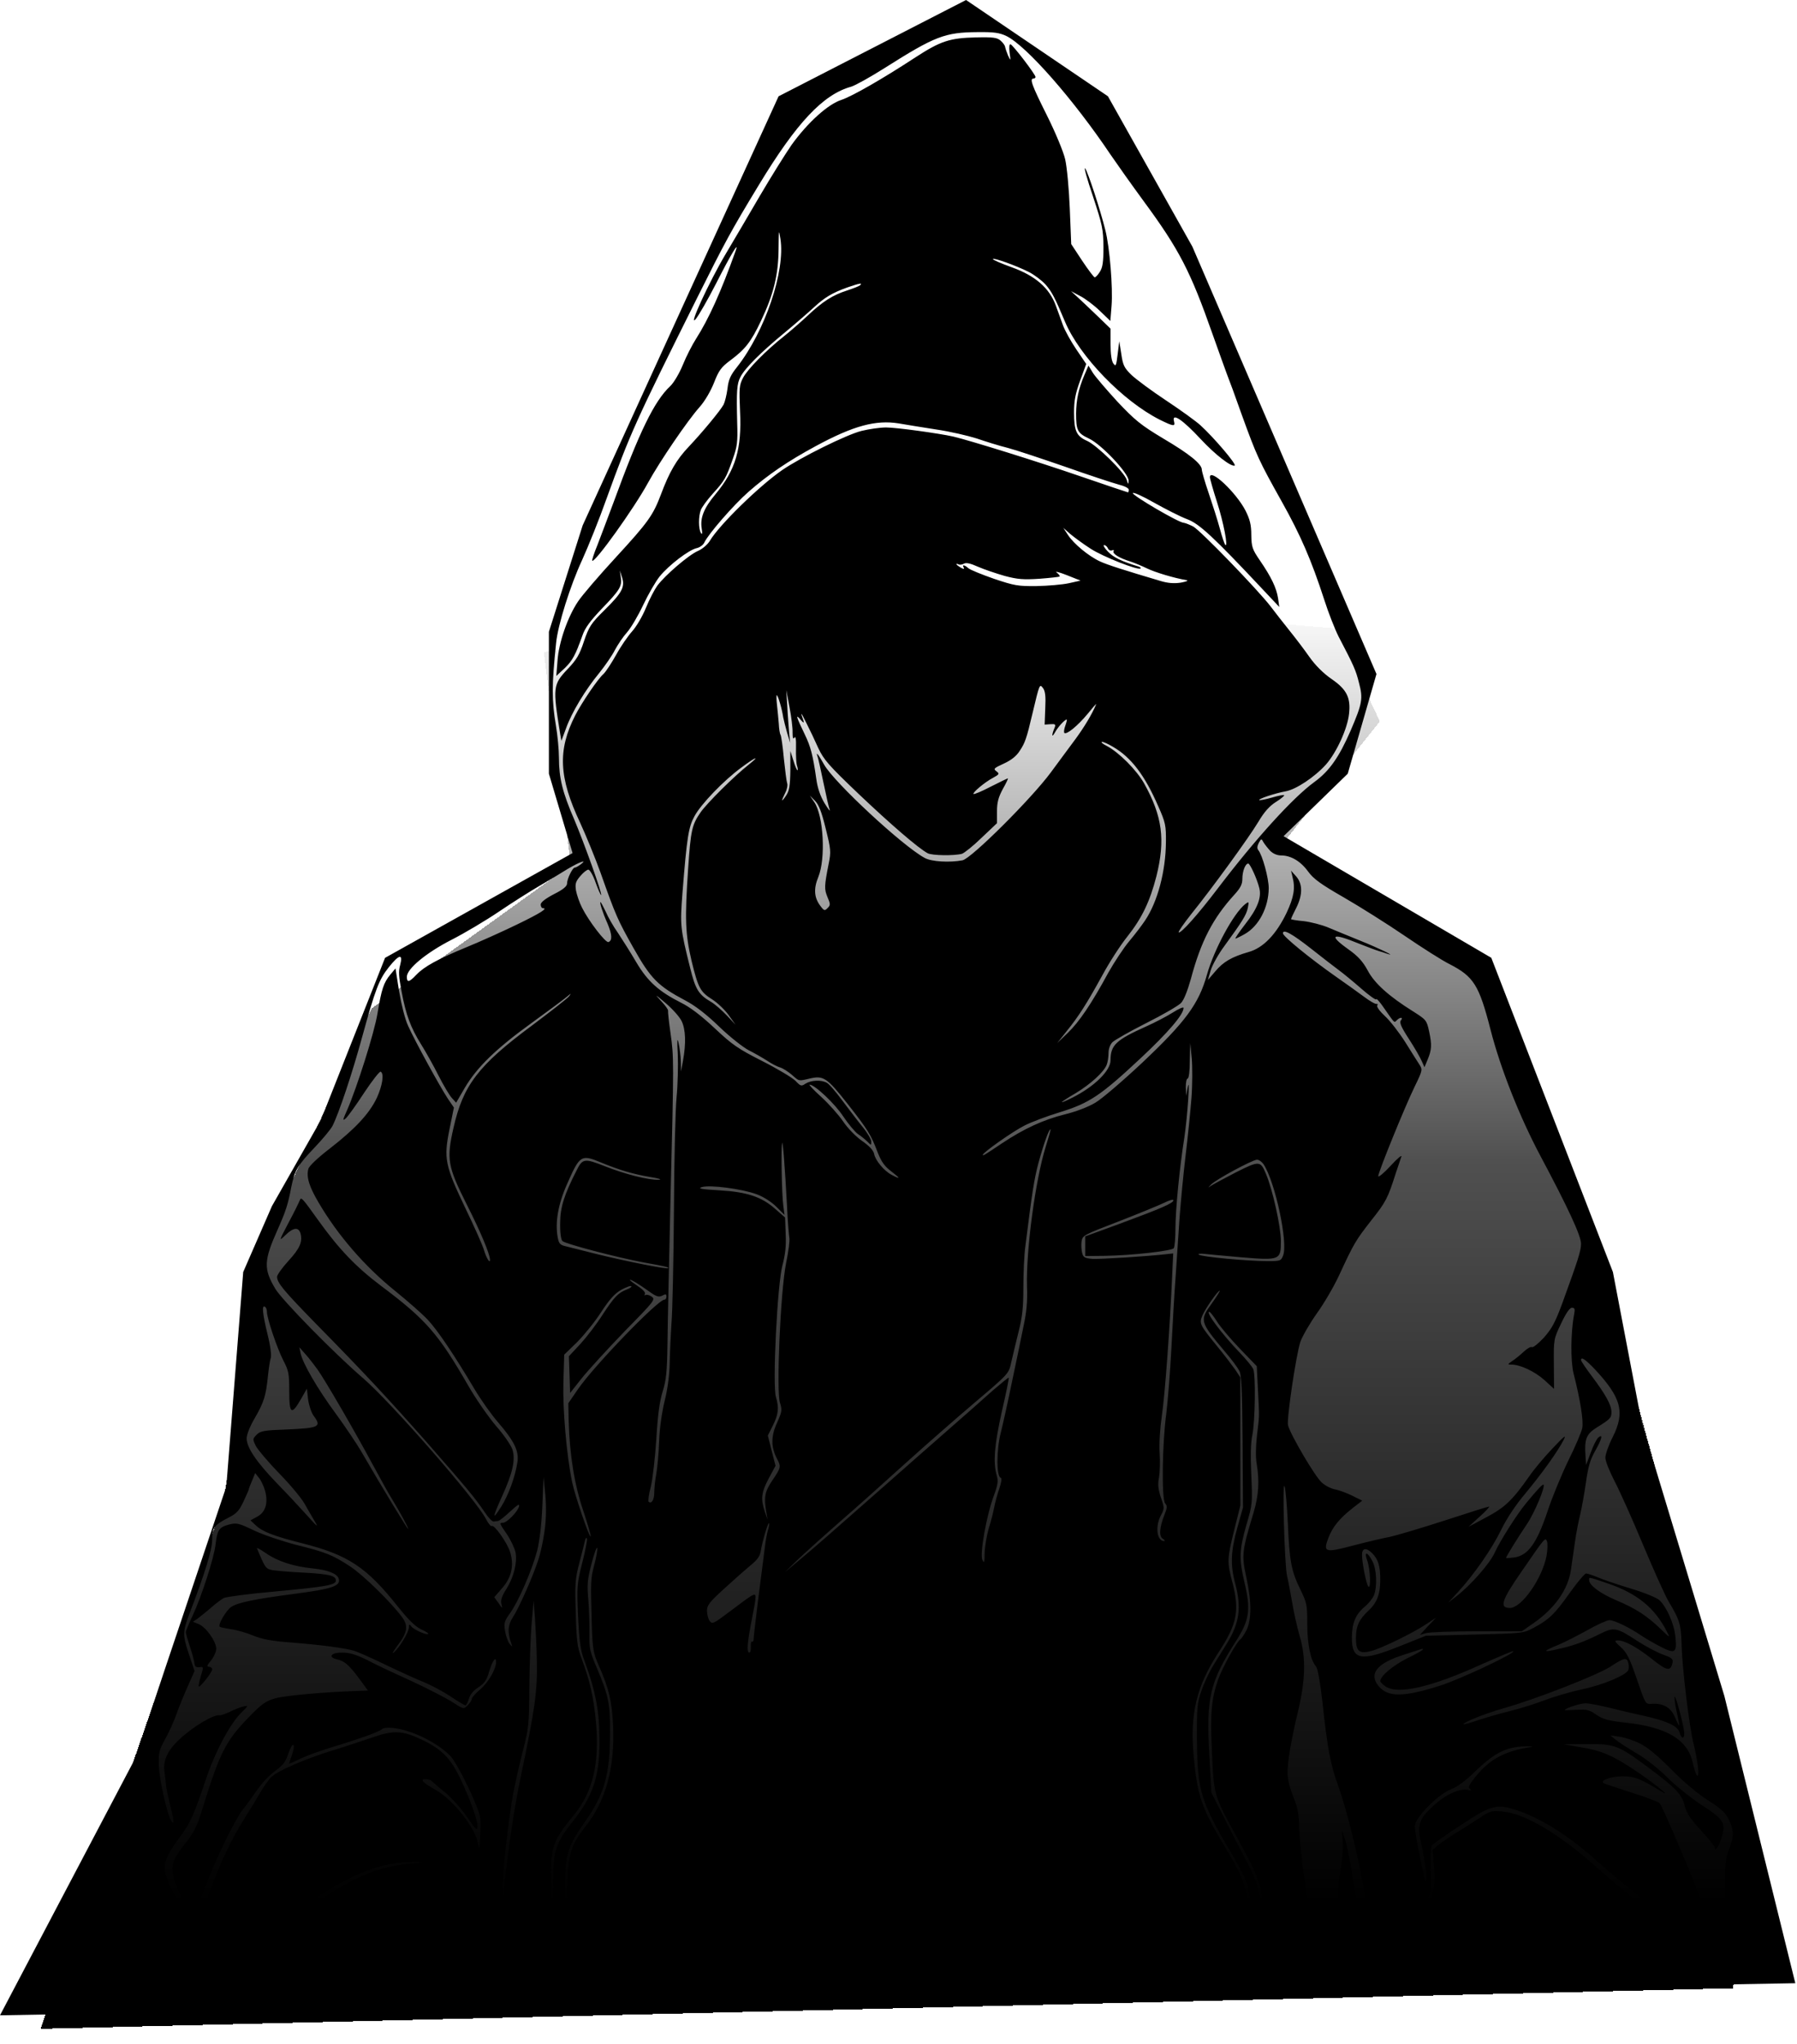 <svg width="532" height="605" viewBox="0 0 532 605" fill="none" xmlns="http://www.w3.org/2000/svg">
<path d="M230.5 28.5L286 0L328 28.5L353 73L407.5 199.5L399 229L380 247.5L441.5 283.5L477.5 376.5L486 421L510.5 502L531.5 587L0 596.5L40 520.5L49 493.5L67 440L72 376.5L80.5 357L95 331.5L114 283.5L169.5 252.5L162.5 229V187L172.5 155.5L230.5 28.5Z" fill="black"/>
<path d="M297.919 10.649C303.862 13.531 317.911 29.561 328.778 45.771C330.579 48.413 334.961 54.596 338.564 59.519C349.13 73.868 352.432 80.292 358.976 98.903C360.777 104.006 362.698 109.29 363.179 110.61C363.719 111.931 365.76 117.455 367.681 122.918C372.064 134.985 372.664 136.306 379.449 148.433C385.032 158.4 388.214 165.724 392.056 177.551C393.257 181.334 395.178 186.196 396.259 188.358C400.822 197.063 401.422 198.444 402.323 202.106C403.583 206.789 403.283 208.23 399.921 216.095C396.439 224.14 393.557 228.222 389.114 231.464C382.751 236.087 371.644 248.334 360.417 263.103C354.714 270.608 349.49 276.492 348.95 275.951C348.77 275.771 350.451 273.37 352.672 270.548C358.796 262.983 369.783 247.854 372.544 243.231C374.285 240.289 375.846 238.548 377.768 237.348C379.208 236.447 380.349 235.487 380.169 235.366C380.049 235.186 378.368 235.547 376.507 236.087C374.586 236.627 372.965 236.927 372.785 236.807C372.484 236.447 377.527 234.766 380.589 234.226C383.651 233.685 389.114 230.083 392.537 226.301C395.658 222.759 398.9 215.734 399.381 211.292C399.921 206.549 398.72 204.087 394.278 201.026C391.816 199.344 389.415 196.943 387.674 194.482C386.173 192.32 383.471 188.778 381.73 186.617C379.989 184.455 377.467 181.213 376.147 179.472C372.424 174.609 355.374 156.959 353.213 155.818C352.132 155.278 350.931 154.797 350.451 154.737C349.01 154.737 335.382 146.752 335.382 145.972C335.382 145.552 338.203 146.812 341.686 148.794C345.108 150.715 349.49 152.936 351.411 153.657C355.014 154.977 359.156 158.82 373.925 174.549L378.728 179.652L378.368 177.071C377.888 174.009 376.387 170.827 372.965 165.844C370.743 162.602 370.503 161.882 370.443 158.339C370.443 155.338 370.023 153.717 368.762 151.195C366 145.792 358.196 138.467 358.196 141.229C358.196 141.709 359.156 145.071 360.297 148.614C362.218 154.557 363.659 162.122 362.758 161.281C362.518 161.101 361.798 158.94 361.137 156.478C360.477 154.017 358.976 149.334 357.835 145.972C356.695 142.67 355.794 139.488 355.794 139.008C355.794 137.327 352.072 134.325 344.327 129.762C337.723 125.8 336.042 124.419 330.819 118.895C327.577 115.353 324.275 111.511 323.555 110.37L322.234 108.209L320.973 111.151C319.292 115.113 318.632 118.355 318.571 122.318C318.571 127.421 318.992 128.201 322.414 129.822C326.136 131.563 334.241 140.208 334.121 142.31C334.061 143.45 334.001 143.45 333.581 142.07C332.92 139.788 324.755 131.803 321.813 130.482C318.692 129.102 317.971 127.601 317.971 122.017C317.971 118.535 318.391 116.434 319.772 112.652L321.573 107.729L318.632 103.406C317.011 101.005 315.269 97.823 314.729 96.382C314.249 95.001 313.228 92.299 312.568 90.438C310.647 85.215 306.504 81.613 299.48 79.091C296.478 78.011 293.956 76.93 293.956 76.69C293.956 76.15 300.861 78.611 304.643 80.532C306.264 81.373 308.485 83.054 309.566 84.254C311.367 86.356 312.208 87.857 315.329 95.301C319.652 105.507 332.38 118.655 343.247 124.179C347.389 126.22 347.989 126.34 347.569 124.719C346.849 122.017 350.091 124.179 355.494 130.002C359.757 134.565 364.379 138.167 365.52 137.807C366.241 137.567 359.336 129.462 355.374 125.86C354.053 124.659 349.49 121.357 345.228 118.535C340.965 115.714 336.342 112.291 334.961 110.971C332.8 108.869 332.44 108.089 331.96 104.787L331.359 101.005L330.879 104.847C330.459 108.269 330.339 108.569 329.618 107.609C329.078 106.888 328.778 104.787 328.778 101.905V97.282L325.055 93.68C322.954 91.639 320.313 89.177 319.172 88.097L317.071 86.176L319.772 87.616C321.213 88.337 323.855 90.318 325.596 91.999L328.718 95.001L329.078 90.498C329.498 85.155 328.538 73.208 327.217 68.044C325.656 61.801 322.114 51.054 321.273 49.853C320.793 49.253 321.813 52.975 323.555 58.078C326.376 66.664 326.616 67.804 326.676 73.088C326.676 77.59 326.436 79.211 325.596 80.472C325.055 81.373 324.335 82.093 324.095 82.093C323.855 82.093 322.174 79.872 320.373 77.17L317.131 72.247L316.71 61.741C316.47 55.857 315.87 49.373 315.329 47.092C314.789 44.81 312.448 39.167 309.866 34.004C305.423 25.118 304.763 23.257 305.964 23.257C306.324 23.257 306.564 23.017 306.564 22.777C306.564 22.056 299.96 13.411 299.18 13.111C298.819 12.991 298.699 13.832 298.879 15.512C299.24 18.154 299.24 18.154 298.399 16.353C297.979 15.332 297.619 14.252 297.559 13.892C297.559 13.531 297.018 12.751 296.298 12.09C295.217 11.13 294.197 10.95 288.913 11.07C281.169 11.25 278.467 12.15 271.143 16.893C261.056 23.497 252.291 28.48 249.109 29.561C245.147 30.822 239.143 36.225 234.34 42.889C232.479 45.591 228.276 52.315 225.034 57.838C221.792 63.422 217.17 71.226 214.828 75.189C209.845 83.594 203.541 97.342 206.003 94.4C206.843 93.38 209.545 88.697 212.007 83.894C216.389 75.249 218.971 70.986 217.77 74.288C213.387 86.536 209.845 94.341 206.063 100.284C204.982 101.965 203.181 105.447 202.161 107.969C201.14 110.49 199.459 113.312 198.438 114.273C193.695 118.715 189.313 127.721 181.628 148.734C179.947 153.176 177.846 158.82 176.885 161.281C175.864 163.743 175.204 165.844 175.324 165.964C176.045 166.745 187.752 150.415 191.834 142.91C195.316 136.546 203.601 124.419 207.084 120.516C208.644 118.775 210.325 115.894 211.346 113.372C212.787 109.65 213.507 108.689 216.149 106.708C220.532 103.466 222.333 101.245 225.275 95.001C229.057 87.076 230.438 81.313 230.498 73.688C230.558 67.924 230.558 67.684 231.038 70.686C232.539 80.232 226.475 98.063 218.25 108.569C216.269 111.031 215.669 112.352 215.369 115.053C215.128 116.914 214.588 119.016 214.228 119.736C213.207 121.597 207.984 127.901 203.902 132.224C200.299 136.006 198.138 139.728 195.677 146.332C193.335 152.516 191.954 154.497 182.288 165.004C177.305 170.407 172.262 176.29 171.122 178.031C168.06 182.594 165.418 190.159 165.058 195.562L164.698 200.065L167.159 197.784C169.501 195.502 170.341 193.941 172.442 188.058C173.163 185.896 174.784 183.735 178.086 180.253C183.489 174.669 184.21 173.529 183.789 170.827L183.489 168.846L184.15 170.887C185.05 173.769 184.21 175.39 178.986 180.553C174.904 184.575 174.364 185.476 172.863 189.859C171.602 193.761 170.701 195.262 168.06 198.024C163.677 202.646 163.617 203.427 165.838 217.175L166.199 219.277L167.579 215.554C169.26 210.872 173.223 204.267 177.425 199.164C179.167 197.003 181.268 193.941 182.048 192.38C182.889 190.819 184.45 188.478 185.59 187.217C186.731 185.956 188.892 182.294 190.393 179.112C191.894 175.93 194.116 172.088 195.316 170.587C198.138 167.165 203.902 162.782 206.243 162.242C207.144 162.062 208.224 161.281 208.524 160.561C209.725 158.039 217.05 149.574 221.612 145.552C227.376 140.509 233.259 136.486 241.605 131.983C252.711 125.98 259.315 124.239 266.039 125.319C268.021 125.68 273.004 126.46 277.146 127.12C281.289 127.721 286.632 128.982 289.094 129.762C291.555 130.603 295.698 131.923 298.399 132.584C301.101 133.304 308.786 135.886 315.57 138.227C322.354 140.629 329.318 142.91 331.059 143.39C332.8 143.811 334.181 144.471 334.181 144.951C334.181 145.372 334.061 145.732 333.941 145.732C333.821 145.732 327.397 143.571 319.712 140.929C307.345 136.666 287.292 130.422 282.249 129.222C277.987 128.261 265.319 126.52 262.317 126.52C260.516 126.52 257.274 127 255.053 127.541C250.67 128.621 236.982 135.406 231.578 139.128C224.794 143.811 212.907 155.398 210.145 160.081C209.485 161.161 207.984 162.482 206.603 163.082C203.842 164.283 196.877 170.287 194.596 173.349C193.815 174.429 192.254 177.371 191.234 179.893C190.213 182.414 188.352 185.536 187.151 186.857C185.951 188.178 183.789 191.3 182.408 193.821C181.028 196.283 179.347 198.864 178.626 199.525C177.005 200.905 172.142 208.11 170.281 211.772C165.058 222.038 165.418 230.083 171.782 243.591C173.523 247.374 176.225 253.978 177.786 258.3C182.288 271.028 182.889 272.349 187.632 280.754C192.675 289.7 194.836 291.861 202.881 296.123C205.763 297.624 209.125 300.206 212.907 303.868C216.029 306.87 219.991 309.992 221.612 310.832C223.293 311.673 225.695 313.054 227.016 313.894C228.336 314.795 230.078 315.695 230.918 315.936C231.759 316.176 233.32 317.196 234.4 318.097C236.622 320.078 236.381 320.018 239.683 319.238C243.766 318.277 244.786 318.937 250.85 326.622C257.034 334.487 257.874 335.928 259.856 341.151C260.936 343.853 261.837 345.173 263.818 346.674C266.64 348.836 266.7 349.196 263.998 347.755C261.777 346.614 259.135 343.492 258.775 341.511C258.535 340.43 257.334 339.17 255.173 337.669C253.312 336.348 250.91 333.886 249.589 331.905C248.269 329.984 245.387 326.742 243.166 324.701C240.944 322.72 239.383 321.039 239.683 321.039C241.184 321.039 247.248 326.742 249.649 330.464C251.21 332.746 253.132 335.087 254.032 335.688C254.873 336.228 256.133 337.249 256.794 337.909C257.935 339.05 257.935 339.05 257.935 337.849C257.935 337.249 256.794 335.267 255.353 333.526C253.912 331.785 251.27 328.243 249.349 325.722C247.488 323.2 245.447 320.799 244.786 320.498C243.105 319.538 240.104 319.718 238.483 320.738C237.222 321.579 237.042 321.519 235.481 319.898C234.58 318.997 230.198 316.356 225.695 314.074C218.49 310.412 216.809 309.271 211.586 304.348C207.684 300.686 204.322 298.105 201.62 296.784C195.076 293.482 191.714 290.48 188.352 284.777C186.731 282.015 184.27 278.112 182.949 276.131C181.568 274.21 179.947 271.328 179.287 269.767C178.566 268.267 177.906 267.006 177.786 267.006C177.425 267.006 178.386 270.068 179.887 273.43C181.208 276.612 181.328 278.413 180.127 278.833C179.287 279.133 174.304 272.649 172.322 268.687C171.542 267.186 170.761 264.844 170.521 263.584C170.221 261.602 170.401 260.942 171.782 259.321C172.683 258.24 173.763 257.4 174.183 257.4C174.604 257.4 175.624 259.141 176.345 261.242C177.125 263.404 177.846 265.025 177.966 264.904C178.326 264.544 172.923 249.475 169.981 242.511C166.559 234.646 165.478 230.263 165.478 224.38C165.478 221.918 165.058 217.596 164.578 214.774C163.317 207.209 163.317 202.887 164.638 190.279C165.178 184.876 168.84 173.289 172.322 165.784C174.123 161.822 177.425 153.657 179.587 147.533C186.551 128.321 188.112 124.779 206.423 88.097C214.648 71.647 216.329 68.465 224.674 54.716C235.841 36.285 243.706 27.94 251.991 25.659C253.192 25.299 257.634 22.837 261.897 20.135C276.786 10.71 279.728 9.569 289.394 9.509C294.257 9.449 295.878 9.689 297.919 10.649ZM254.633 84.434C254.272 84.735 252.531 85.395 250.73 85.995C246.588 87.316 243.586 89.177 239.023 93.5C237.042 95.361 233.92 98.063 232.119 99.504C226.655 103.826 221.312 109.29 219.991 111.811C218.851 113.973 218.791 114.873 219.091 121.837C219.631 132.824 217.77 139.128 211.826 146.272C208.404 150.355 207.204 153.296 207.744 156.478C207.984 157.979 207.864 158.339 207.504 157.739C206.783 156.598 206.723 152.816 207.504 150.895C207.804 150.114 209.365 147.953 211.046 146.092C214.528 142.25 214.948 141.529 216.93 135.886C218.25 132.224 218.43 130.783 218.25 125.319C218.01 115.654 218.13 113.612 219.211 111.571C220.472 109.049 225.215 104.307 232.119 98.603C235.241 96.022 239.203 92.599 240.884 91.038C244.126 88.037 246.287 86.716 250.97 85.035C254.512 83.834 255.413 83.654 254.633 84.434ZM322.894 162.422C326.616 164.823 337.003 168.906 337.663 168.246C337.843 168.125 337.603 167.885 337.123 167.705C332.02 166.144 329.678 165.004 328.057 163.323C326.977 162.242 326.496 161.341 326.857 161.341C327.277 161.341 327.757 161.762 327.997 162.302C328.177 162.782 328.718 163.082 329.198 162.902C329.678 162.722 329.858 162.782 329.678 163.142C329.258 163.863 331.359 165.184 334.481 166.144C335.802 166.565 338.083 167.525 339.584 168.246C341.926 169.386 347.449 171.067 351.291 171.728C351.952 171.848 351.171 172.148 349.61 172.448C347.569 172.748 345.828 172.628 343.607 171.968C332.68 168.726 327.757 167.165 325.596 166.144C322.234 164.583 317.851 160.921 316.17 158.339L314.789 156.238L316.83 158.039C317.971 159 320.733 161.041 322.894 162.422ZM297.439 170.467C301.281 171.488 302.962 171.608 307.705 171.307C310.827 171.067 313.528 170.767 313.709 170.647C313.829 170.467 313.468 169.927 312.808 169.446C312.208 169.026 313.528 169.326 315.81 170.227L319.892 171.848L316.41 172.628C314.429 173.048 310.166 173.409 306.864 173.469C301.401 173.529 300.32 173.349 294.257 171.307C290.654 170.047 287.232 168.666 286.692 168.186C285.551 167.165 284.711 167.045 285.311 168.005C285.551 168.486 285.311 168.486 284.411 168.005C283.75 167.585 283.15 167.165 283.15 166.985C283.15 166.805 283.39 166.865 283.75 167.045C284.05 167.225 284.771 167.165 285.311 166.865C286.032 166.444 287.292 166.745 289.574 167.765C291.375 168.546 294.917 169.746 297.439 170.467ZM309.446 209.671L309.266 214.474L310.947 214.354C312.388 214.234 312.568 214.414 312.268 215.254C311.307 217.536 311.307 218.556 312.268 216.875C313.168 215.194 315.209 212.973 315.81 212.973C315.93 212.973 315.75 213.753 315.39 214.774C315.029 215.734 314.909 216.695 315.089 216.935C315.75 217.536 318.992 214.894 321.994 211.292C323.494 209.431 324.635 208.11 324.515 208.47C323.254 211.472 321.033 215.134 318.451 218.676C316.71 220.958 313.468 225.46 311.127 228.582C305.423 236.327 287.593 254.098 284.951 254.638C281.169 255.359 275.705 255.058 273.724 253.918C267.18 250.376 246.948 231.584 244.006 226.361C242.325 223.359 241.424 222.218 242.025 223.899C242.205 224.32 242.985 227.802 243.766 231.584C244.546 235.366 245.387 239.029 245.627 239.689C245.867 240.349 245.207 239.509 244.126 237.768C242.865 235.667 242.025 233.265 241.665 230.564C240.644 223.419 239.984 220.958 238.243 217.355C235.721 212.132 235.421 211.172 236.982 212.973C237.762 213.933 238.122 214.114 237.882 213.393C236.862 210.511 237.042 210.571 238.663 213.873C239.683 215.855 241.304 219.277 242.265 221.438C243.886 224.86 245.267 226.481 254.152 234.946C263.758 244.072 271.923 251.096 274.625 252.537C275.946 253.257 282.55 253.317 284.771 252.717C285.491 252.477 288.133 250.376 290.594 247.974L295.157 243.652V240.169C295.157 237.468 295.577 235.967 296.898 233.505C297.859 231.824 298.519 230.383 298.399 230.383C298.219 230.383 295.938 231.524 293.296 232.845C290.654 234.226 288.373 235.186 288.193 235.006C287.833 234.646 291.495 231.524 294.017 230.203C295.878 229.183 295.938 229.003 294.977 228.282C294.017 227.562 294.197 227.382 297.198 226.001C299.42 224.98 300.921 223.779 301.941 222.158C303.442 219.877 303.923 218.616 305.664 211.172C307.765 202.346 307.765 202.346 308.786 203.667C309.446 204.568 309.626 206.129 309.446 209.671ZM234.64 216.815C234.64 218.436 234.82 218.916 235.181 218.316C235.541 217.776 235.721 218.796 235.661 221.378C235.601 223.539 235.721 225.941 235.961 226.661C236.201 227.382 236.261 227.982 236.081 227.982C235.901 227.982 235.361 226.721 234.88 225.1L233.98 222.278V227.982C233.92 232.605 233.68 234.046 232.719 235.487C231.278 237.648 231.158 237.288 232.479 234.646C233.019 233.625 233.259 232.305 233.019 231.764C232.839 231.224 232.419 227.922 232.059 224.5C231.759 221.018 231.278 217.896 231.098 217.536C230.858 217.235 230.618 215.674 230.558 214.174C230.438 212.673 230.198 210.211 230.018 208.59C229.837 207.029 229.837 205.768 229.957 205.768C230.318 205.768 231.518 209.851 231.879 212.372C232.059 213.213 232.539 215.194 233.019 216.875L233.92 219.877L233.62 216.875C233.5 215.194 233.199 211.712 233.079 209.07L232.779 204.268L233.74 209.371C234.28 212.192 234.7 215.554 234.64 216.815ZM329.558 221.078C334.901 224.2 338.924 229.483 342.886 238.608C345.048 243.471 345.228 244.312 345.168 249.295C345.108 257.88 342.706 266.946 338.984 272.469C338.023 273.91 335.922 276.672 334.301 278.593C332.68 280.514 329.918 284.717 328.117 287.898C323.074 297.204 319.472 302.487 316.11 305.729L312.988 308.731L315.75 305.249C319.352 300.806 321.693 297.144 326.376 288.619C328.417 284.837 331.719 279.733 333.701 277.272C338.083 271.749 340.425 266.826 342.346 259.381C345.048 248.574 344.147 241.61 338.684 231.824C336.462 227.922 331.299 222.699 327.637 220.778C326.436 220.177 325.836 219.637 326.256 219.577C326.676 219.577 328.177 220.237 329.558 221.078ZM221.612 226.361C217.41 229.663 209.245 237.768 207.384 240.47C204.862 244.132 204.502 245.633 203.721 257.1C202.701 272.109 202.881 276.431 204.742 284.416C206.723 292.461 207.264 293.542 210.866 295.823C212.307 296.724 214.528 298.825 215.669 300.386L217.77 303.328L215.188 300.566C213.748 299.065 211.646 297.204 210.506 296.544C206.783 294.382 205.883 292.821 204.322 286.518C201.38 274.69 201.32 274.03 202.04 264.304C203.361 247.674 203.842 244.792 205.583 241.61C207.504 238.008 214.288 230.984 219.451 227.201C223.714 224.02 225.275 223.419 221.612 226.361ZM244.426 245.152C245.987 251.396 246.047 252.117 245.327 255.659C244.006 262.383 244.006 263.163 244.967 265.505C245.867 267.606 245.867 267.906 245.027 268.747C244.186 269.647 243.946 269.587 242.925 268.206C241.004 265.745 240.824 263.043 242.265 259.561C244.486 254.098 243.826 241.49 241.064 237.408L239.743 235.487L241.244 236.987C242.385 238.128 243.226 240.229 244.426 245.152ZM376.027 251.816C376.867 252.657 378.068 253.197 379.268 253.197C382.15 253.197 385.032 254.878 387.253 257.94C388.874 260.162 391.036 261.723 397.94 265.685C402.623 268.387 410.728 273.49 415.831 276.972C420.934 280.454 426.877 284.236 429.039 285.317C436.303 289.039 437.864 291.501 441.286 304.829C444.228 316.296 449.872 330.524 455.995 342.051C464.22 357.481 468.063 365.766 468.063 368.107C468.063 370.209 467.222 372.79 462.599 385.518C460.438 391.402 459.417 393.263 457.076 395.904C455.455 397.645 453.894 398.906 453.534 398.726C453.234 398.486 452.093 399.146 451.072 400.107C449.992 401.127 448.491 402.328 447.65 402.869C446.269 403.829 446.269 403.889 447.41 403.889C450.052 403.889 454.374 405.93 457.196 408.452L460.078 411.094L460.018 403.709C459.958 396.445 459.958 396.325 462.179 391.702C463.62 388.64 464.701 387.079 465.361 387.079C466.201 387.079 466.322 387.439 466.021 389C465.001 394.283 464.941 402.809 465.841 406.471C467.822 414.215 468.843 420.579 468.423 422.681C468.183 423.881 466.382 428.144 464.34 432.226C462.359 436.309 459.537 443.093 458.157 447.296C454.975 456.781 452.393 460.384 448.311 460.984C446.99 461.164 445.849 461.224 445.849 461.164C445.849 460.744 449.511 454.86 451.913 451.318C454.254 447.896 457.556 440.031 456.956 439.431C456.716 439.191 455.035 440.992 451.733 445.014C449.211 448.016 443.988 456.241 442.547 459.483C441.166 462.665 435.403 469.209 431.2 472.451L428.739 474.372L431.5 471.37C436.363 466.087 441.707 458.402 444.408 452.819C446.089 449.397 448.671 445.495 451.553 442.072C456.295 436.369 461.218 429.585 462.959 426.103C463.8 424.482 463.02 425.082 459.597 428.744C457.136 431.326 454.074 434.988 452.813 436.849C447.71 444.114 445.549 446.155 440.026 449.097L434.742 451.918L438.044 448.917C439.845 447.296 441.106 445.915 440.866 445.915C440.566 445.915 434.622 447.776 427.658 450.057C420.634 452.339 413.309 454.5 411.328 454.92C409.347 455.28 404.544 456.421 400.641 457.442C392.296 459.663 391.636 459.483 393.257 455.22C394.518 451.918 396.499 449.517 400.341 446.455L403.283 444.174L400.401 442.733C398.84 441.952 396.559 441.112 395.418 440.872C394.218 440.692 392.416 439.791 391.336 438.83C389.415 437.209 382.03 424.662 381.31 421.84C380.889 420.039 383.651 401.248 384.972 397.165C385.512 395.604 387.674 391.822 389.835 388.76C392.056 385.698 394.998 380.595 396.439 377.473C400.822 367.987 401.302 367.207 405.925 361.263C410.307 355.74 410.848 354.719 413.249 347.155C413.91 345.173 414.63 343.012 414.87 342.352C415.11 341.691 413.669 342.892 411.688 345.053C409.707 347.215 408.026 348.595 408.026 348.115C408.026 346.974 415.771 327.883 418.773 321.699C421.174 316.776 421.174 316.596 420.213 315.095C419.673 314.255 417.752 311.253 416.011 308.431C414.21 305.609 411.568 302.187 410.067 300.806C408.566 299.425 407.486 297.985 407.726 297.624C407.966 297.264 407.846 297.084 407.546 297.144C407.185 297.264 405.504 296.304 403.763 294.983C402.082 293.722 398.36 291.08 395.538 289.099C387.914 283.756 379.809 277.152 379.809 276.251C379.809 274.871 382.45 276.311 388.334 280.934C391.396 283.336 394.998 286.157 396.319 287.118C397.64 288.079 400.702 290.6 403.103 292.701C405.444 294.743 407.426 296.123 407.426 295.763C407.426 295.343 408.566 296.604 409.887 298.585C413.009 303.028 412.709 302.788 413.549 301.947C414.51 300.986 415.531 301.046 414.75 302.007C414.21 302.607 414.81 303.988 417.152 307.59C418.833 310.172 420.514 313.114 420.934 314.134L421.714 315.876L422.615 313.714C423.876 310.712 423.936 309.271 423.095 305.309C422.375 302.007 422.255 301.827 418.352 299.365C411.148 294.863 406.885 291.02 404.904 287.238C403.463 284.596 402.082 283.035 399.201 280.994C393.137 276.672 394.338 276.011 402.202 279.253C404.904 280.334 407.666 281.354 408.326 281.535C408.987 281.715 410.067 282.075 410.728 282.315C413.79 283.336 408.026 280.574 402.803 278.473C399.561 277.152 395.298 275.411 393.317 274.57C391.336 273.73 388.034 272.889 385.993 272.649C383.891 272.469 382.21 272.169 382.21 272.049C382.21 271.869 382.871 270.428 383.711 268.807C385.692 264.904 385.692 261.602 383.711 259.381L382.21 257.7L382.631 259.501C383.531 262.863 383.051 265.565 380.889 270.188C377.828 276.552 373.985 280.574 369.663 281.775C364.68 283.216 362.158 284.656 359.757 287.538L357.595 290.06L358.436 287.178C358.916 285.617 360.717 282.375 362.458 280.034C367.801 272.709 369.002 270.788 369.422 268.687C369.783 266.826 369.723 266.766 368.642 267.606C365.22 270.308 359.456 280.934 357.295 288.559C354.894 297.144 350.931 302.487 338.083 314.615C332.38 319.958 326.136 325.301 324.275 326.382C322.174 327.643 318.571 329.024 315.149 329.864C308.906 331.425 303.142 334.067 296.658 338.389C291.315 341.991 290.955 342.172 290.955 341.811C290.955 341.151 299.72 334.967 303.262 333.166C305.243 332.145 309.986 330.344 313.769 329.204C322.534 326.502 325.836 324.281 337.603 313.294C345.828 305.609 350.391 300.266 350.391 298.345C350.391 297.925 348.95 298.585 347.149 299.726C345.348 300.866 341.866 302.667 339.464 303.748C330.339 307.831 328.778 309.332 328.778 313.834C328.778 316.896 324.035 321.579 317.491 324.881C315.81 325.722 314.369 326.382 314.369 326.202C314.369 326.082 316.17 324.881 318.451 323.56C322.834 320.919 326.797 317.316 327.637 315.155C327.937 314.375 328.177 312.814 328.177 311.673C328.177 310.472 328.658 309.151 329.318 308.491C329.978 307.831 334.541 305.249 339.404 302.788C344.327 300.326 348.95 297.624 349.67 296.844C350.511 295.943 351.592 293.182 352.552 289.76C355.494 278.713 359.036 271.809 365.46 264.784C367.261 262.803 367.801 261.723 367.801 260.102C367.801 257.82 368.702 255.599 369.543 255.599C370.083 255.599 372.244 260.342 372.845 262.983C373.505 265.745 372.184 269.047 368.642 273.55C366.841 275.891 365.52 277.812 365.76 277.812C365.94 277.812 367.201 277.212 368.462 276.492C372.664 274.15 375.546 268.627 375.606 262.923C375.606 259.921 373.745 253.077 372.484 251.576C372.124 251.096 372.184 250.436 372.664 249.475C373.385 248.154 373.445 248.154 374.045 249.295C374.406 249.895 375.306 251.036 376.027 251.816ZM171.842 255.899C171.182 256.379 170.461 256.799 170.161 256.799C169.501 256.799 167.88 260.102 167.88 261.482C167.88 262.323 166.739 263.283 163.977 264.664C161.456 265.985 160.075 267.066 160.075 267.726C160.075 268.327 160.375 268.807 160.735 268.807C162.296 268.807 160.075 270.248 152.991 273.67C148.788 275.711 142.124 278.713 138.162 280.334C129.576 283.876 125.554 286.097 123.212 288.559C121.111 290.78 120.451 290.9 120.451 289.099C120.451 286.758 126.154 282.015 133.659 278.173C137.441 276.251 143.805 272.469 147.707 269.827C151.61 267.186 157.013 263.764 159.715 262.203C162.416 260.642 166.199 258.36 168.12 257.16C171.662 255.058 174.123 254.218 171.842 255.899ZM118.47 285.617C117.929 287.478 118.049 289.159 118.89 293.482C120.151 300.326 121.591 304.168 124.653 309.091C125.974 311.193 128.316 315.335 129.816 318.337C131.317 321.279 133.118 324.341 133.839 325.061L135.04 326.382L137.621 321.939C141.223 315.876 146.747 310.472 157.373 302.788C162.356 299.185 167.039 295.703 167.88 294.983C169.08 293.962 169.2 293.902 168.48 294.863C168 295.523 162.957 299.425 157.373 303.628C141.584 315.335 137.081 321.279 134.259 333.826C132.158 343.012 132.518 345.233 138.101 356.34C142.304 364.625 145.066 371.229 145.066 372.91C145.066 374.111 143.985 372.37 143.265 369.968C142.904 368.648 140.443 363.124 137.801 357.661C131.738 344.993 131.317 342.952 133.058 334.307L134.379 327.823L132.578 325.181C130.417 321.939 122.852 308.191 120.811 303.628C119.91 301.707 118.83 297.384 118.169 293.482L117.089 286.638L115.528 288.499C113.607 290.84 112.946 292.701 111.745 300.026C110.785 305.789 105.682 321.879 102.8 328.483C101.419 331.545 101.359 331.905 102.38 331.005C103.04 330.404 105.502 326.982 107.843 323.38C110.245 319.778 112.406 317.016 112.706 317.196C113.787 317.797 113.186 321.399 111.565 324.941C109.344 329.624 105.141 334.127 97.637 339.95C93.975 342.772 91.453 345.173 91.273 346.014C90.673 348.415 91.513 351.177 94.275 355.86C99.918 365.526 107.963 374.831 116.909 382.036C120.691 385.098 125.074 388.94 126.635 390.621C129.516 393.683 134.499 401.067 140.443 411.094C142.304 414.215 145.426 418.658 147.467 421C152.27 426.583 153.711 429.525 153.171 432.827C152.51 437.149 150.529 442.553 148.368 445.975C145.666 450.237 145.726 449.337 148.668 442.793C151.79 435.949 152.63 432.106 151.73 429.105C151.37 427.904 149.208 424.722 146.867 422.08C144.585 419.379 140.803 413.975 138.522 409.953C129.756 394.764 126.094 390.561 112.886 380.655C105.382 375.012 100.399 369.788 94.275 361.263C89.412 354.479 89.172 354.179 88.751 355.26C88.571 355.74 87.13 358.742 85.449 361.864C82.508 367.447 82.508 367.507 84.489 365.586C86.89 363.244 88.451 363.124 88.992 365.166C89.592 367.627 88.751 369.548 85.329 373.271C83.528 375.252 82.027 377.353 82.027 377.893C82.027 379.694 83.948 381.976 93.494 391.762C107.963 406.471 114.927 413.975 126.394 426.943C138.462 440.752 140.563 443.273 143.385 447.416C144.465 449.097 145.726 450.418 146.146 450.357C146.507 450.297 147.167 450.237 147.467 450.177C147.827 450.177 149.448 448.857 151.069 447.356C153.291 445.314 153.891 444.954 153.651 445.915C153.231 447.476 150.049 450.718 148.908 450.718C147.767 450.718 147.767 450.778 150.169 454.26C151.31 456.001 152.39 458.342 152.63 459.543C153.171 462.485 152.09 466.868 149.929 470.29C148.608 472.331 148.188 473.592 148.428 474.672C148.788 476.233 148.788 476.233 147.587 474.492L146.327 472.751L148.668 470.049C151.43 466.928 152.21 463.385 151.069 459.543C150.289 456.781 146.327 451.198 145.606 451.678C145.306 451.858 144.585 450.958 143.925 449.697C141.043 443.994 115.888 415.176 107.543 407.972C99.078 400.707 83.528 384.858 81.487 381.435C78.005 375.552 78.065 373.15 82.207 363.905C84.609 358.502 85.269 356.46 86.23 351.357C87.251 346.434 88.091 344.933 93.134 339.65C95.535 337.128 97.877 334.307 98.417 333.286C100.338 329.504 104.241 317.797 107.183 307.05C111.145 292.701 112.166 290 115.107 286.277C118.169 282.435 119.37 282.195 118.47 285.617ZM201.8 302.247C203.001 304.709 203.121 308.851 202.221 313.834L201.62 317.136L201.56 314.134C201.5 312.453 201.2 310.052 200.9 308.731C200.479 306.93 200.419 307.831 200.66 312.153C200.78 315.395 200.66 321.099 200.299 324.761C199.939 328.483 199.579 343.552 199.519 358.261C199.399 372.97 199.099 387.919 198.798 391.582C198.558 395.184 198.318 400.587 198.258 403.589C198.198 406.951 197.658 411.154 196.757 414.696C195.917 418.178 195.256 422.861 195.136 426.703C195.016 430.185 194.596 434.448 194.296 436.249C193.936 438.05 193.695 440.572 193.695 441.772C193.695 443.934 192.855 445.254 192.014 444.474C191.834 444.234 192.074 442.253 192.675 440.031C193.215 437.81 193.936 431.506 194.296 426.043C194.716 418.898 195.256 414.876 196.157 411.934C197.238 408.512 197.478 406.05 197.598 397.886C197.658 392.422 198.078 373.09 198.498 354.959C199.519 313.654 199.519 312.994 198.498 305.729C198.018 302.427 197.718 299.486 197.778 299.185C197.898 298.885 196.937 297.564 195.677 296.244C193.695 294.082 193.875 294.202 197.057 296.904C199.099 298.645 201.26 301.046 201.8 302.247ZM352.732 324.941C352.432 328.903 351.652 336.588 350.991 342.051C350.331 347.515 349.55 355.86 349.19 360.663C348.89 365.466 348.35 373.15 348.049 377.773C347.689 382.396 347.149 392.002 346.789 399.086C346.428 406.171 345.708 414.816 345.288 418.298C344.087 427.063 343.847 443.633 344.928 444.954C345.588 445.735 345.588 446.275 344.747 448.316C343.247 452.099 343.066 454.8 344.267 455.461C344.807 455.821 344.988 456.121 344.687 456.121C342.466 456.181 341.926 451.738 343.727 448.436C344.747 446.515 344.747 446.275 343.667 443.213C342.886 440.752 342.706 439.371 343.126 437.33C343.367 435.829 343.487 432.527 343.307 430.005C343.126 427.303 343.427 422.801 343.967 419.018C344.868 413.075 346.368 392.602 347.029 377.353L347.329 370.989L345.708 371.169C339.524 371.89 325.596 372.73 323.434 372.61C321.153 372.43 320.673 372.13 320.373 370.869C320.132 370.029 320.072 368.468 320.192 367.447C320.493 365.646 320.793 365.526 331.059 361.563C336.943 359.282 342.946 356.82 344.567 356.04C346.128 355.26 347.389 354.899 347.389 355.26C347.389 356.1 343.967 357.601 331.479 362.224L321.273 365.946V368.888V371.77L327.037 371.71C334.901 371.589 346.969 370.269 347.509 369.428C347.749 369.068 347.989 366.486 347.989 363.665C347.989 358.141 349.19 345.714 350.631 336.648C351.532 330.645 352.432 317.677 351.592 321.939L351.171 324.341L351.051 321.759C351.051 320.378 351.291 319.238 351.592 319.238C351.952 319.238 352.252 317.016 352.252 313.954L352.372 308.731L352.792 313.234C353.032 315.695 353.032 320.979 352.732 324.941ZM309.566 339.47C306.504 349.316 303.742 370.089 304.043 380.775C304.223 385.158 303.923 388.4 302.962 392.782C302.302 396.084 300.801 403.349 299.6 408.992C298.459 414.576 296.958 421.36 296.298 424.001C294.977 429.045 294.977 436.969 296.238 437.39C296.658 437.51 296.478 438.71 295.818 440.692C295.217 442.433 294.557 444.894 294.317 446.215C294.077 447.536 293.356 450.357 292.696 452.459C292.095 454.56 291.555 457.802 291.495 459.663C291.495 462.485 291.375 462.845 290.835 461.704C289.994 459.963 292.095 448.316 294.257 442.613C295.397 439.491 295.577 438.35 295.097 436.789C293.956 432.887 294.377 427.724 296.598 417.758C297.859 412.354 298.759 407.852 298.639 407.792C298.519 407.671 296.418 409.413 293.896 411.574C291.435 413.795 285.251 419.259 280.148 423.701C275.045 428.144 267.24 435.048 262.737 439.011C244.907 454.74 241.244 457.922 236.922 461.524L232.419 465.307L235.721 462.065C237.582 460.264 243.105 455.28 248.028 450.958C253.012 446.635 261.957 438.65 267.901 433.247C273.904 427.844 283.27 419.619 288.733 414.996C298.639 406.591 298.639 406.591 299.36 403.289C299.78 401.488 300.741 397.405 301.521 394.283C302.662 389.841 302.962 387.019 302.962 381.135C302.962 376.993 303.202 371.469 303.562 368.828C305.544 352.978 306.144 349.016 307.465 344.093C308.906 338.809 310.527 334.247 311.007 334.247C311.127 334.247 310.467 336.588 309.566 339.47ZM233.019 357.361C233.199 361.623 233.56 365.706 233.68 366.366C233.86 367.027 233.44 370.389 232.719 373.871C231.038 382.396 229.777 411.754 230.918 415.236C231.578 417.337 231.518 417.818 230.018 421.18C228.216 425.142 228.216 428.264 230.018 431.746C231.278 434.088 231.218 434.388 228.697 438.11C226.415 441.472 226.115 443.093 226.836 447.416L227.256 449.817L226.415 447.416C225.155 443.693 225.395 441.712 227.556 437.63L229.597 433.847L228.457 429.405L227.316 424.902L228.817 421.9C230.438 418.658 230.678 416.737 229.717 413.495C228.637 409.953 230.138 379.995 231.639 374.531C232.479 371.289 232.779 368.768 232.599 365.226L232.419 360.363L229.597 357.901C225.515 354.239 221.192 352.798 212.907 352.318C207.624 352.018 206.423 351.777 207.804 351.357C210.265 350.637 219.691 351.897 223.954 353.458C226.055 354.239 228.397 355.74 229.837 357.181L232.239 359.582L231.879 356.7C231.458 353.518 231.218 340.851 231.518 338.449C231.699 336.828 232.359 344.993 233.019 357.361ZM177.966 344.093C183.369 346.314 187.392 347.515 192.375 348.355C195.016 348.776 196.157 349.136 195.016 349.196C191.954 349.316 184.93 347.515 179.046 345.173C173.103 342.832 172.442 342.892 170.761 346.314C167.039 353.579 165.838 357.361 165.838 361.984C165.778 364.865 166.079 366.907 166.499 367.327C167.339 368.167 182.709 372.19 190.393 373.631C197.057 374.831 198.078 375.072 197.778 375.372C197.418 375.732 185.11 373.271 176.585 371.169C172.983 370.269 168.96 369.248 167.76 368.948C165.838 368.528 165.478 368.167 165.118 366.306C164.277 361.804 165.238 356.4 167.88 350.457C171.662 341.871 172.022 341.631 177.966 344.093ZM374.105 344.633C377.527 349.916 381.37 367.807 379.869 371.589C379.268 373.21 379.028 373.271 375.186 373.271C369.422 373.271 355.614 372.01 354.894 371.349C354.593 371.109 355.254 370.989 356.395 371.109C357.535 371.229 362.458 371.71 367.381 372.13C378.968 373.09 379.208 372.97 379.208 367.327C379.208 363.184 376.747 352.018 374.766 347.395C373.145 343.552 372.845 343.492 365.82 347.035C362.338 348.836 358.976 350.637 358.376 351.057C357.595 351.657 357.595 351.597 358.496 350.637C359.997 349.076 370.743 343.312 372.124 343.252C372.724 343.252 373.565 343.853 374.105 344.633ZM191.954 382.096C194.356 383.837 195.016 384.017 196.097 383.477C197.057 382.936 197.298 382.996 197.298 383.777C197.298 384.257 197.057 384.677 196.697 384.677C194.776 384.677 175.925 404.189 171.122 411.154L168.24 415.356L168.36 420.759C168.66 430.665 170.041 439.431 172.683 447.176C174.003 451.198 175.024 454.62 174.844 454.74C174.484 455.16 170.221 442.733 169.381 438.71C167.7 430.545 166.559 417.157 166.799 408.992L167.039 400.947L170.761 397.345C172.803 395.304 176.045 391.342 177.906 388.46C180.487 384.497 182.048 382.816 183.969 381.736C185.41 380.955 186.731 380.475 186.911 380.715C187.091 380.895 186.491 381.315 185.53 381.676C182.949 382.696 181.868 383.837 178.326 389.24C176.645 391.882 173.703 395.724 171.842 397.765L168.42 401.428L168.6 406.831L168.78 412.294L172.202 407.972C174.123 405.57 179.827 399.326 184.87 394.103C193.755 385.038 194.116 384.617 192.915 383.777C192.254 383.297 191.414 383.117 191.114 383.297C190.754 383.477 190.694 383.357 190.934 382.996C191.174 382.576 190.333 381.676 188.892 380.715C187.572 379.814 186.491 379.034 186.491 378.854C186.491 378.494 188.952 379.935 191.954 382.096ZM358.856 385.638C355.074 390.861 355.134 391.101 362.578 399.987C364.56 402.268 366.481 404.91 366.901 405.75C367.561 406.891 367.741 411.814 367.862 426.763L367.982 446.215L366.301 452.219C364.379 459.123 364.199 463.205 365.7 468.729C367.561 475.813 366.961 480.316 363.299 486.319C362.158 488.181 360.237 491.242 359.096 493.104C357.955 494.965 356.395 498.267 355.674 500.488C354.413 504.09 354.293 505.471 354.353 514.957C354.473 530.086 355.434 533.208 364.68 548.757C367.381 553.32 369.182 556.982 369.543 558.964C370.443 563.226 371.404 572.352 371.344 575.294C371.284 576.975 371.104 576.434 370.743 573.493C368.822 557.283 368.762 556.982 362.939 547.197C355.614 534.949 354.533 531.767 353.393 519.94C352.252 507.212 354.173 499.107 360.897 488.841C366.301 480.556 367.021 476.593 364.8 468.188C363.239 462.305 363.299 461.284 365.4 452.819L367.201 445.615V426.643V407.671L365.64 405.33C364.74 404.069 362.518 401.127 360.597 398.786C355.134 392.062 354.954 391.762 355.974 389.36C356.875 387.259 360.717 381.736 361.137 382.036C361.197 382.096 360.237 383.717 358.856 385.638ZM79.025 388.28C79.025 390.201 82.087 399.206 83.888 402.688C85.449 405.69 85.629 406.531 85.629 411.814C85.629 418.598 86.29 419.018 89.172 413.975L90.853 411.034L91.213 414.215C91.453 415.957 92.174 418.118 92.834 419.018C95.295 422.32 94.515 422.681 84.909 423.101C78.125 423.341 77.104 423.521 75.964 424.662C74.763 425.923 74.763 425.983 75.724 427.964C76.324 429.105 79.386 432.707 82.568 436.009C85.81 439.311 89.172 443.333 90.132 445.014C91.033 446.635 92.474 449.097 93.254 450.418C94.395 452.279 93.855 451.858 90.973 448.616C88.871 446.275 84.849 441.952 81.967 439.011C75.904 432.707 73.022 428.444 73.022 425.742C73.022 424.602 73.982 422.2 75.423 419.739C78.125 415.056 78.725 413.195 79.326 407.251C79.566 404.97 79.926 402.568 80.166 401.908C80.406 401.188 80.046 398.246 79.206 394.944C77.705 388.76 77.465 386.178 78.425 386.779C78.785 386.959 79.025 387.679 79.025 388.28ZM360.297 391.161C361.258 392.722 364.319 396.325 367.081 399.206L372.064 404.369L372.424 411.514C372.845 420.099 372.845 418.778 372.124 424.902C371.764 427.904 371.704 431.266 372.004 433.007C372.905 438.35 372.664 442.493 371.104 447.776C367.681 459.003 367.561 460.324 368.942 466.687C370.563 474.012 370.563 479.415 369.002 482.537C368.342 483.798 367.561 484.999 367.201 485.239C366.12 485.899 361.858 493.644 360.597 497.186C358.616 503.07 358.256 506.852 358.796 518.559C359.336 531.527 359.336 531.407 366.601 544.555C372.604 555.482 373.505 558.003 374.345 566.648C374.766 570.431 375.126 574.393 375.306 575.474C375.426 576.494 375.306 577.395 375.066 577.395C374.826 577.395 374.406 575.053 374.165 572.172C373.325 560.284 372.724 557.883 368.642 550.138C366.541 546.116 363.419 540.112 361.738 536.69L358.616 530.566L358.016 519.4C357.055 502.349 358.136 497.906 366 485.599C369.903 479.475 370.323 476.413 368.462 468.549C366.781 461.464 366.841 458.823 369.002 451.318C370.803 445.254 370.803 444.774 370.443 436.609C370.203 430.966 370.263 427.063 370.743 424.782C371.584 420.819 371.764 407.191 371.043 405.27C370.743 404.55 368.882 402.268 366.841 400.167C361.618 394.704 356.815 388.28 358.016 388.28C358.256 388.28 359.276 389.54 360.297 391.161ZM94.035 405.39C96.436 408.812 105.141 423.821 110.245 433.307C112.646 437.75 115.168 442.313 115.948 443.513C118.409 447.536 121.111 452.519 120.811 452.519C120.571 452.519 113.366 440.692 106.822 429.405C105.442 427.063 102.08 422.08 99.318 418.298C93.915 410.973 89.652 403.529 88.992 400.587L88.631 398.786L90.493 400.887C91.513 402.028 93.074 404.069 94.035 405.39ZM472.085 405.21C480.01 413.675 481.151 417.998 477.428 425.382C476.228 427.724 475.267 430.485 475.267 431.446C475.267 432.467 476.528 435.588 478.029 438.47C479.53 441.352 483.312 449.757 486.434 457.262C489.556 464.706 492.978 472.331 494.058 474.132C497.3 479.535 497.661 480.736 497.841 487.04C498.021 493.884 500.122 511.235 501.383 516.158C501.863 517.959 502.404 520.9 502.644 522.702C503.184 527.024 502.103 526.304 501.143 521.741C499.642 514.957 493.518 511.235 481.571 509.914C476.047 509.313 474.607 508.893 472.565 507.512C470.464 506.071 469.744 505.891 466.742 506.071C464.821 506.192 463.26 506.252 463.26 506.131C463.26 505.651 467.822 504.15 469.383 504.15C470.344 504.15 473.226 504.691 475.747 505.291C478.329 505.951 482.892 507.032 485.954 507.692C493.338 509.313 496.7 510.814 497.24 512.796C497.721 514.717 498.681 514.837 498.621 512.976C498.561 510.874 495.799 500.668 495.739 502.349C495.739 503.19 496.04 505.411 496.52 507.272C496.94 509.193 497.24 510.754 497.12 510.754C497 510.754 496.4 509.554 495.799 508.113C494.539 505.291 492.257 504.03 488.835 504.33C487.154 504.45 487.094 504.33 484.573 496.946C482.471 490.822 481.631 489.141 479.83 487.52C477.909 485.779 477.849 485.539 478.989 485.539C481.031 485.539 484.813 487.64 489.316 491.242C493.638 494.664 494.659 494.785 495.199 491.903C495.319 491.002 494.719 490.582 492.377 489.741C490.756 489.201 487.274 487.34 484.753 485.719C478.629 481.697 477.849 481.516 473.646 483.618C469.143 485.899 465.661 487.16 460.918 488.181C456.536 489.201 456.716 488.721 461.459 486.8C463.26 486.019 467.102 484.098 469.984 482.477C472.866 480.856 475.807 479.535 476.468 479.535C477.909 479.535 482.471 481.757 485.893 484.098C487.154 484.939 489.736 486.439 491.717 487.46C495.98 489.621 496.52 489.201 495.98 484.338C495.619 480.616 493.398 475.633 491.297 473.652C490.516 472.931 486.914 471.43 482.952 470.23C479.109 469.089 474.727 467.588 473.166 466.928C471.605 466.267 469.984 465.727 469.564 465.727C469.143 465.727 466.982 468.308 464.701 471.49C460.258 477.794 458.517 479.415 454.014 481.817C451.012 483.438 450.712 483.438 436.543 483.798L422.135 484.158L414.45 487.22C402.983 491.843 400.221 491.423 400.221 484.818C400.221 480.436 401.302 477.854 404.004 475.573C405.204 474.612 406.405 473.051 406.765 472.151C407.786 469.569 407.546 464.466 406.345 462.185C404.844 459.183 403.703 459.063 404.784 461.945C405.685 464.466 405.925 470.53 405.084 469.569C404.484 468.909 403.223 462.605 403.223 460.203C403.223 458.162 404.484 457.982 406.225 459.723C408.026 461.524 408.626 463.506 408.626 467.588C408.626 471.851 407.666 474.432 405.024 476.834C402.323 479.355 401.422 481.396 401.422 484.818C401.422 488.781 402.383 489.621 405.985 488.661C409.167 487.82 418.472 483.258 422.315 480.676L425.136 478.815L422.735 481.336L420.333 483.918L422.135 483.378C423.155 483.077 429.939 482.837 437.204 482.837H450.532L453.894 480.496C460.198 476.173 464.16 470.59 465.061 464.766C465.361 462.785 465.901 459.063 466.261 456.421C466.622 453.78 467.342 450.117 467.822 448.256C468.243 446.455 469.023 442.193 469.503 438.891C470.164 434.148 470.764 432.046 472.205 429.525C474.246 425.923 474.667 424.242 473.166 425.502C472.685 425.923 471.665 427.904 470.944 429.945L469.564 433.607L469.383 430.906C469.023 425.983 469.624 424.422 472.745 422.501C476.708 420.039 477.068 419.679 477.068 417.938C477.068 415.896 475.387 412.835 471.425 407.551C469.563 405.09 468.063 402.869 468.063 402.568C468.063 401.488 469.263 402.268 472.085 405.21ZM78.485 441.292C79.446 444.894 78.605 447.596 76.144 448.917L74.162 449.997L75.543 451.318C77.645 453.359 80.947 454.62 89.232 456.721C103.04 460.203 108.443 463.746 117.929 475.693C120.991 479.535 122.972 481.456 124.653 482.237C125.974 482.837 126.935 483.438 126.755 483.618C126.334 484.038 122.612 482.417 121.832 481.456C121.171 480.616 121.051 480.676 121.051 481.697C121.051 483.077 118.169 487.82 116.548 489.141C115.948 489.621 116.428 488.781 117.569 487.22C120.691 483.137 120.991 481.216 118.89 478.455C115.408 473.892 107.483 466.147 103.64 463.626C98.537 460.264 96.436 459.423 87.731 457.262C83.768 456.241 78.185 454.38 75.363 453.059C70.56 450.778 70.08 450.658 67.739 451.258C64.857 452.039 64.317 452.879 63.836 457.022C63.416 460.984 59.634 472.631 57.052 478.154C55.911 480.556 55.011 482.777 55.011 483.137C55.011 483.438 55.551 485.299 56.151 487.16C56.812 489.081 57.412 491.302 57.532 492.143C57.653 493.284 58.013 493.584 59.033 493.464C60.294 493.284 60.294 493.344 59.454 496.105C58.973 497.666 58.733 499.047 58.853 499.167C59.213 499.527 62.816 494.965 62.816 494.124C62.816 493.704 62.395 493.344 61.855 493.344C61.135 493.344 61.255 492.923 62.455 491.483C63.296 490.462 64.016 488.901 64.016 488C64.016 485.839 60.894 481.456 58.733 480.676L57.112 480.016L58.553 479.055C59.273 478.455 61.075 477.074 62.455 475.873C63.776 474.672 65.517 473.412 66.238 472.991C67.018 472.631 73.742 471.731 81.247 471.07C96.196 469.689 99.438 469.149 99.438 467.828C99.438 466.387 97.577 465.907 90.192 465.487C86.23 465.307 82.087 464.946 80.887 464.766C78.665 464.406 78.545 464.226 76.084 458.282C75.964 457.982 77.164 458.643 78.725 459.723C82.207 462.125 86.83 463.626 92.534 464.226C96.916 464.646 99.678 465.727 100.218 467.108C101.119 469.389 98.537 470.29 86.89 471.791C75.483 473.291 70.5 474.312 68.519 475.573C66.958 476.593 64.317 481.096 65.097 481.516C65.337 481.697 66.898 481.997 68.519 482.237C70.2 482.477 73.082 483.318 74.943 484.098C77.585 485.179 80.346 485.719 86.05 486.139C94.995 486.86 101.899 487.76 104.841 488.601C105.982 488.961 110.184 490.822 114.147 492.743C118.109 494.664 123.152 496.946 125.374 497.846C127.595 498.747 131.197 500.668 133.359 502.109C135.52 503.55 137.501 504.751 137.801 504.751C138.041 504.751 138.522 503.85 138.822 502.769C139.182 501.569 140.203 500.308 141.644 499.407C143.445 498.207 144.105 497.246 144.826 494.725C145.786 491.543 146.867 489.982 146.867 491.963C146.807 494.124 144.585 497.967 142.124 500.068C140.803 501.208 139.662 502.469 139.662 502.829C139.662 503.25 139.122 504.09 138.462 504.751C137.261 505.951 137.261 505.951 133.839 503.73C131.918 502.529 126.454 499.708 121.651 497.486C116.849 495.325 110.965 492.563 108.624 491.302C105.322 489.681 103.52 489.141 101.239 489.141C97.877 489.141 96.976 490.522 99.918 491.182C102.019 491.663 103.4 492.863 106.462 497.006L108.924 500.368L105.862 500.488C96.316 500.788 84.189 501.869 81.367 502.709C78.665 503.49 77.404 504.39 73.622 508.293C66.778 515.377 65.037 518.799 59.814 535.73C58.253 540.773 57.352 542.514 54.651 545.876C49.848 551.939 49.848 553.74 54.531 563.226C55.611 565.268 55.971 566.588 55.491 566.468C54.471 566.108 51.048 560.405 49.608 556.442C47.926 552.059 48.527 550.138 53.87 542.874C56.332 539.572 57.592 536.63 60.955 526.664C63.536 518.799 68.039 510.334 71.281 507.092C73.622 504.751 73.622 504.751 72.001 505.111C71.041 505.351 69.3 506.011 68.039 506.672C66.778 507.272 65.457 507.752 65.037 507.692C63.236 507.392 57.112 511.054 53.03 514.897C49.547 518.139 48.167 521.201 48.707 524.503C48.887 526.004 49.127 527.805 49.127 528.465C49.187 529.125 49.728 531.647 50.328 534.109C51.589 539.212 51.649 540.052 50.868 539.212C49.728 538.131 47.086 526.604 47.026 522.461C46.906 518.679 47.146 517.899 48.947 514.657C50.028 512.675 51.589 509.313 52.309 507.152C53.09 504.991 54.591 501.329 55.671 498.927L57.592 494.604L56.032 489.922C54.05 484.098 54.05 483.017 55.971 477.914C60.654 465.727 62.816 458.703 62.816 455.701C62.816 452.159 63.416 451.378 67.618 449.217C70.02 448.016 70.8 447.176 72.061 444.474C72.902 442.673 73.622 441.052 73.622 440.932C73.622 440.752 74.042 439.611 74.583 438.35L75.543 436.009L76.684 437.45C77.284 438.17 78.125 439.971 78.485 441.292ZM161.216 453.119C160.855 455.941 160.015 459.783 159.354 461.704C157.733 466.747 153.651 475.873 151.91 478.575C150.349 480.916 150.169 483.017 151.37 486.439C151.73 487.58 151.73 487.58 150.829 486.5C150.349 485.899 149.749 484.158 149.508 482.717C149.148 480.376 149.328 479.775 151.069 477.374C153.531 473.892 157.433 464.886 158.994 459.123C159.715 456.241 160.315 451.498 160.555 445.915L160.915 437.209L161.456 442.613C161.756 446.215 161.696 449.697 161.216 453.119ZM381.25 450.538C381.73 462.005 382.27 464.946 384.912 470.35C386.893 474.372 387.013 475.033 387.013 480.616C387.013 486.62 387.974 491.423 389.595 493.224C390.135 493.884 390.795 497.666 391.516 503.85C392.957 517.358 393.857 522.281 396.259 528.825C398.48 534.949 402.022 549.118 403.463 557.583C404.604 564.487 405.324 578.295 404.544 578.836C403.703 579.316 403.523 578.235 401.482 562.626C400.461 555.001 399.081 547.197 398.42 545.215L397.279 541.673L397.52 545.275C397.64 547.257 397.339 550.979 396.859 553.56C396.259 556.622 396.019 561.005 396.139 566.288L396.319 574.333L394.698 576.014C393.797 576.915 392.897 577.455 392.657 577.215C392.477 577.035 392.056 575.594 391.756 574.093C391.456 572.592 390.315 569.41 389.174 567.069C387.854 564.367 386.833 561.065 386.473 558.483C385.272 550.078 384.612 543.234 384.612 539.812C384.552 537.831 384.131 535.189 383.651 533.868C381.01 527.024 380.829 525.884 381.55 520.12C381.97 517.118 383.111 511.295 384.131 507.152C386.473 497.546 386.713 490.822 384.792 484.338C384.071 481.877 383.051 477.374 382.57 474.432C382.03 471.43 381.37 467.828 381.01 466.327C380.289 463.085 379.569 437.75 380.289 439.911C380.589 440.752 381.01 445.555 381.25 450.538ZM227.316 452.999C227.016 454.08 226.595 456.361 226.415 458.102C226.175 459.783 225.395 466.327 224.554 472.631C223.774 478.875 223.113 484.518 223.113 485.119C223.113 485.719 222.873 486.079 222.633 485.899C222.393 485.719 222.213 486.379 222.273 487.4C222.333 488.361 222.153 489.141 221.853 489.141C221.012 489.141 221.192 486.379 222.513 479.655C224.074 471.731 224.074 471.49 222.453 472.331C221.792 472.691 218.911 474.792 216.089 476.954C211.226 480.616 210.866 480.796 210.085 479.775C209.665 479.175 209.305 477.854 209.305 476.774C209.305 475.093 210.025 474.192 214.588 470.049C217.47 467.408 220.952 464.346 222.333 463.205C224.134 461.764 224.974 460.624 225.215 459.123C225.695 456.181 227.376 450.538 227.676 450.838C227.796 451.018 227.676 451.978 227.316 452.999ZM172.382 462.545C170.821 468.729 170.761 469.389 171.122 478.335C171.482 485.359 171.842 488.421 172.803 490.942C176.465 500.908 177.485 506.432 177.485 515.737C177.425 526.124 175.504 531.827 169.08 539.752C164.217 545.876 163.437 548.878 163.857 560.284C164.157 569.05 165.298 574.153 167.88 578.596L169.14 580.697L167.579 578.896C164.638 575.414 163.557 570.791 163.257 560.585C162.777 546.836 163.137 545.576 169.801 537.351C175.564 530.386 177.546 521.861 176.405 509.433C175.684 502.109 174.664 497.546 172.082 490.642C170.942 487.64 170.641 485.479 170.461 477.434C170.161 468.909 170.281 467.288 171.482 462.725C172.202 459.903 172.983 456.962 173.163 456.121C173.343 455.28 173.583 454.98 173.763 455.401C173.883 455.821 173.283 459.063 172.382 462.545ZM457.856 460.504C456.536 467.288 450.472 475.933 446.99 475.933C443.808 475.933 444.528 473.652 450.472 465.126C457.316 455.16 457.496 454.92 457.976 456.181C458.217 456.841 458.157 458.763 457.856 460.504ZM175.925 463.205C174.844 467.348 174.844 467.888 175.204 480.736C175.444 488.181 175.624 489.201 177.305 493.044C180.307 499.888 181.148 503.43 181.508 510.754C182.048 523.182 179.407 532.968 173.223 540.773C169.26 545.756 168.36 548.457 168 556.142C167.7 563.647 168.54 568.87 171.542 577.035C173.823 583.339 173.703 584.359 171.422 578.596C168.3 570.971 167.279 565.928 167.279 558.183C167.279 549.178 168.12 546.416 172.983 539.512C178.986 531.047 180.607 525.283 180.607 512.555C180.667 504.45 180.067 501.629 176.825 494.004C174.664 488.961 174.424 487.94 174.484 483.798C174.544 481.276 174.424 476.774 174.183 473.712C173.763 468.969 173.883 467.528 175.144 462.725C175.925 459.663 176.705 457.682 176.825 458.222C176.885 458.823 176.525 461.104 175.925 463.205ZM475.987 468.669C484.633 471.61 489.976 475.933 493.518 483.017C494.479 484.879 494.419 484.818 491.657 482.177C487.574 478.214 484.152 476.053 478.629 473.712C473.766 471.67 470.464 469.209 470.464 467.708C470.464 466.747 469.984 466.627 475.987 468.669ZM158.934 491.543C159.114 500.668 158.394 505.771 154.131 526.064C152.33 534.529 150.229 548.697 149.328 558.183L148.848 563.286L148.728 559.384C148.668 555.001 150.649 537.591 152.03 530.266C152.57 527.625 153.771 522.221 154.792 518.259C156.533 511.535 156.653 510.274 156.713 499.347C156.773 492.923 157.073 484.518 157.373 480.736L157.974 473.832L158.394 479.235C158.574 482.177 158.874 487.76 158.934 491.543ZM421.234 488.241C421.234 488.421 419.133 489.621 416.491 490.882C412.289 493.044 408.626 496.105 408.626 497.606C408.626 497.846 409.347 498.567 410.187 499.167C413.97 501.629 423.636 499.407 438.465 492.683C443.628 490.402 447.89 488.601 448.01 488.721C448.671 489.321 432.221 497.066 426.337 498.927C415.35 502.409 410.788 502.409 408.026 498.927C405.204 495.325 407.726 492.263 415.531 489.802C418.532 488.841 420.994 488 421.114 488C421.174 487.94 421.234 488.06 421.234 488.241ZM482.051 492.203C482.231 492.863 482.231 493.824 482.051 494.304C481.511 495.805 474.486 498.747 468.363 500.008C465.061 500.728 460.078 502.169 457.256 503.25C454.434 504.33 449.811 505.771 447.05 506.432C444.228 507.152 439.965 508.353 437.624 509.133C435.223 509.974 433.241 510.514 433.241 510.334C433.241 509.734 439.905 507.092 445.249 505.591C454.795 502.89 472.565 495.925 476.588 493.404C480.91 490.582 481.631 490.462 482.051 492.203ZM121.892 512.796C126.274 514.356 130.777 517.118 133.239 519.64C135.58 522.041 142.004 535.489 142.184 538.191C142.244 539.452 142.244 542.093 142.124 544.075C141.944 547.437 141.884 547.497 141.464 545.455C140.623 540.893 134.079 532.668 129.096 529.846C125.194 527.685 124.113 526.544 126.034 526.604C126.755 526.664 127.475 526.844 127.655 527.024C127.835 527.204 129.636 528.825 131.738 530.506C133.839 532.247 136.721 535.549 138.342 537.891C140.503 541.193 141.223 541.913 141.343 540.953C141.584 539.272 139.542 533.388 136.42 526.724C133.479 520.48 130.897 517.779 124.833 514.897C119.07 512.135 116.368 512.075 109.944 514.356C106.943 515.377 101.539 517.178 97.937 518.259C90.252 520.66 82.328 524.082 80.346 525.944C79.566 526.664 78.125 528.705 77.044 530.566C76.024 532.367 74.042 535.609 72.662 537.771C68.519 544.255 64.857 551.999 61.615 561.185C58.133 571.091 57.953 573.252 59.754 580.697C61.075 586.1 60.234 585.68 57.893 579.856C55.971 574.873 56.092 569.17 58.253 564.487C59.153 562.506 60.654 558.844 61.615 556.382C64.196 549.538 69.72 538.371 71.821 535.669C72.902 534.349 74.823 531.707 76.144 529.786C77.465 527.865 79.806 525.343 81.427 524.202C83.768 522.521 84.549 521.501 85.329 519.099C85.87 517.478 86.59 516.278 86.83 516.458C87.13 516.638 86.95 517.899 86.47 519.279C86.05 520.6 85.629 521.801 85.629 521.921C85.629 522.101 86.95 521.501 88.571 520.72C90.192 519.88 94.575 518.259 98.357 517.118C106.342 514.717 112.106 512.615 112.946 511.895C113.967 510.934 117.929 511.355 121.892 512.796ZM485.473 516.038C487.695 517.118 490.756 519.64 494.779 523.722C498.441 527.444 502.704 530.987 505.706 532.908C509.608 535.369 510.869 536.57 511.829 538.611C513.39 541.793 513.39 543.534 511.829 547.497C510.809 550.198 510.629 551.759 510.749 559.024C510.869 568.089 510.448 570.13 507.327 575.414C505.766 578.115 502.884 580.397 503.784 578.235C506.486 571.691 506.306 569.35 502.584 559.804C499.041 550.739 492.137 534.649 491.357 533.748C490.997 533.328 487.214 531.887 482.832 530.506C478.509 529.125 474.847 527.925 474.667 527.745C473.766 526.904 477.068 525.763 480.31 525.763C483.972 525.763 485.413 526.364 491.777 530.206C495.499 532.488 489.556 527.685 484.272 524.142C477.428 519.58 474.126 518.139 468.063 517.178L462.959 516.278L469.924 516.218C478.089 516.158 479.169 516.578 488.175 523.302C496.28 529.366 497.901 531.107 498.741 534.469C499.342 536.75 500.422 538.371 503.604 541.793C505.826 544.255 507.687 546.536 507.687 546.836C507.687 548.337 508.947 546.416 509.728 543.714C510.989 539.512 510.328 538.491 503.544 534.109C500.362 532.007 495.92 528.405 493.578 526.064C491.177 523.662 487.334 520.6 484.573 518.979C481.931 517.418 479.109 515.617 478.269 514.897L476.768 513.636L479.47 514.056C480.97 514.236 483.672 515.137 485.473 516.038ZM453.053 517.118C445.489 518.319 441.166 520.6 436.964 525.703C434.922 528.225 434.502 529.065 435.163 529.486C435.703 529.906 435.523 529.966 434.562 529.786C432.101 529.246 427.898 531.167 424.236 534.589C419.973 538.491 419.493 540.172 420.814 545.996C421.894 550.619 422.675 557.403 422.075 556.862C421.594 556.322 418.893 542.694 418.833 540.592C418.833 538.071 425.797 530.987 429.579 529.606C431.38 528.945 433.902 527.084 436.844 524.202C442.787 518.499 446.269 516.878 452.453 516.878C453.834 516.938 454.014 516.998 453.053 517.118ZM450.052 536.15C457.076 538.671 465.601 544.195 473.766 551.699C476.107 553.801 480.37 557.343 483.192 559.564C491.117 565.748 493.938 569.53 495.019 575.354C495.679 578.716 495.319 578.416 493.518 574.033C491.477 568.99 489.436 566.408 484.332 562.506C481.811 560.525 476.648 556.202 472.865 552.84C461.338 542.574 451.432 536.75 444.648 536.15C441.646 535.85 441.106 536.03 438.224 537.951C436.543 539.092 433.481 541.013 431.44 542.274C429.459 543.474 426.998 545.155 425.977 545.996L424.116 547.557L424.536 552.42C425.016 558.303 424.296 561.845 421.834 565.808C420.874 567.369 419.553 570.551 419.013 572.892L417.932 577.095L417.752 574.513C417.572 571.932 418.652 569.11 422.135 562.986C423.575 560.465 423.696 559.804 423.575 553.62C423.515 549.958 423.636 546.656 423.876 546.236C424.176 545.816 428.018 543.114 432.521 540.172C441.947 533.988 443.147 533.748 450.052 536.15ZM121.171 551.639C112.466 552.48 105.682 555.181 95.415 561.905C88.811 566.228 85.75 570.251 82.508 578.896L81.427 581.898L81.727 579.196C82.147 575.654 85.029 569.89 88.031 566.468C89.352 564.907 92.654 562.266 95.355 560.585C105.622 553.981 114.027 551.039 122.552 551.099C125.914 551.159 125.794 551.159 121.171 551.639Z" fill="white"/>
<path d="M331.419 62.581C331.599 64.863 332.44 69.125 333.22 72.007C334.481 76.69 335.021 77.71 338.083 81.012C342.166 85.515 350.511 97.943 353.993 104.607C356.935 110.19 356.875 110.07 352.852 99.804C349.97 92.419 348.89 90.378 343.667 82.874C342.466 81.132 340.785 77.77 339.884 75.369C338.263 71.166 333.701 62.041 331.899 59.579C331.119 58.499 331.059 58.799 331.419 62.581Z" fill="white"/>
<path d="M330.579 90.378C329.918 95.541 329.918 96.502 330.699 97.582C333.281 101.305 341.986 110.61 344.928 112.832C352.492 118.535 358.436 123.939 362.218 128.561C367.321 134.805 367.682 135.105 366 132.224C365.22 130.903 363.179 128.201 361.498 126.22C356.455 120.336 346.549 107.849 344.447 104.787C343.427 103.166 341.806 101.545 340.905 101.065C338.264 99.684 337.243 98.123 334.181 91.099L331.299 84.495L330.579 90.378Z" fill="white"/>
<path d="M429.459 307.35C426.998 311.313 410.668 342.592 409.887 344.753C409.767 345.053 410.488 344.213 411.388 342.832C413.009 340.49 419.493 331.605 428.739 319.057C432.821 313.474 433.181 312.393 431.921 308.371C431.14 305.669 430.6 305.489 429.459 307.35Z" fill="white"/>
<path d="M431.02 322.48C430.299 323.38 428.798 326.322 427.778 329.024C425.977 333.646 425.796 334.607 425.376 344.153C424.776 359.162 423.995 361.143 414.389 373.21C404.063 386.058 401.422 392.422 399.02 410.013C398.18 416.317 396.919 417.277 397.519 411.214C399.02 396.084 403.463 384.437 411.568 374.171C419.312 364.385 421.714 357.841 422.134 345.474C422.374 337.489 422.374 337.429 425.256 331.065C426.397 328.483 427.237 326.202 427.057 326.082C426.337 325.301 421.714 333.046 420.573 336.948C418.232 344.753 412.168 356.16 406.645 363.064C403.043 367.567 400.401 371.71 397.639 377.173C395.478 381.496 392.056 387.259 390.075 390.081C385.752 396.084 385.212 397.765 383.351 411.094L381.97 421L385.512 427.604C390.495 437.089 391.215 437.93 395.298 439.071C397.159 439.611 399.741 440.812 401.001 441.712C402.983 443.153 403.583 443.333 405.024 442.793C405.984 442.493 407.425 441.532 408.266 440.752C409.166 439.851 409.887 439.491 410.127 439.911C410.727 440.872 410.007 441.532 405.744 444.054C401.181 446.695 396.799 451.078 394.878 454.86L393.617 457.322H394.998C395.778 457.322 397.759 456.961 399.38 456.481C401.001 456.001 405.324 455.04 408.926 454.32C416.791 452.819 416.971 452.759 429.939 448.196C443.627 443.393 445.308 442.433 449.391 436.909C451.192 434.448 454.434 430.545 456.535 428.264L460.378 424.182L458.636 422.38C456.235 419.859 452.933 418.298 449.871 418.298C446.449 418.298 434.442 422.38 428.318 425.682C425.736 427.003 421.054 430.125 417.812 432.587C409.226 439.071 409.587 438.89 402.802 438.05C399.62 437.69 397.459 437.149 397.879 436.909C398.36 436.669 401.061 436.309 403.943 436.129C410.247 435.709 412.889 434.628 419.613 429.825C424.836 425.983 428.678 424.001 440.145 418.838C449.451 414.696 451.132 414.636 457.136 418.238C461.698 420.94 463.619 421.3 460.137 418.778C456.655 416.197 448.61 411.814 445.368 410.793C442.367 409.773 442.186 409.773 436.723 411.334C433.661 412.234 429.759 413.615 428.018 414.396C426.337 415.176 424.776 415.656 424.596 415.416C423.935 414.816 424.235 413.195 425.316 411.274C426.517 408.992 429.639 406.531 440.445 399.086C444.888 396.024 449.331 392.602 450.351 391.462C452.693 388.64 462.659 369.308 462.659 367.447C462.659 366.666 462.299 365.286 461.818 364.385C460.858 362.584 451.612 353.458 450.712 353.458C450.411 353.458 449.991 354.599 449.751 355.98L449.331 358.501L447.95 354.719C446.869 351.777 441.526 342.652 440.866 342.652C440.806 342.652 440.806 347.034 440.926 352.378C441.046 360.783 440.926 362.464 440.025 364.265C439.245 365.826 438.464 366.426 437.203 366.546C435.522 366.726 435.462 366.726 435.943 364.745C437.023 359.822 437.383 357.061 437.323 352.858V348.355L436.183 355.26C434.982 363.004 434.322 364.865 432.881 364.865C432.1 364.865 431.98 364.445 432.22 362.884C434.442 350.817 434.442 350.877 433.841 344.693C433.481 341.331 432.821 337.008 432.28 335.087C431.56 332.205 431.5 330.885 432.1 327.342C432.46 325.001 432.701 322.54 432.581 321.939C432.34 320.919 432.16 320.979 431.02 322.48Z" fill="white"/>
<path d="M471.064 451.978C471.064 454.32 473.886 459.423 476.468 461.764C477.789 462.905 480.13 464.526 481.691 465.307C487.575 468.308 487.695 467.888 482.411 462.665C479.59 459.903 475.867 456.001 474.186 454.02C471.365 450.778 471.064 450.598 471.064 451.978Z" fill="white"/>
<path d="M81.426 491.062C76.864 492.503 74.582 492.923 70.139 492.983L64.496 493.043L64.856 495.085C65.036 496.225 65.397 497.366 65.697 497.666C65.997 497.966 70.32 497.246 75.483 496.105C80.586 494.965 85.929 493.884 87.43 493.644C88.931 493.404 91.813 492.683 93.854 492.083C96.616 491.182 97.516 490.702 97.276 490.042C96.616 488.361 88.03 488.901 81.426 491.062Z" fill="white"/>
<path d="M89.532 494.004C85.269 495.025 79.446 496.285 76.624 496.946C71.641 498.087 62.335 502.289 59.213 504.811C58.373 505.531 58.013 505.891 58.433 505.711C58.793 505.531 59.754 505.591 60.594 505.891C61.375 506.192 62.275 506.252 62.575 505.951C63.356 505.231 78.845 501.869 85.149 501.088C88.211 500.728 94.455 500.248 99.018 500.008L107.243 499.648L105.201 496.646C103.16 493.524 100.999 492.083 98.657 492.203C97.937 492.203 93.855 493.044 89.532 494.004Z" fill="white"/>
<path d="M387.974 517.779C387.013 520.12 385.992 524.142 385.632 527.084C384.972 532.247 385.032 532.608 387.613 544.495L390.315 556.562L390.795 545.515C391.216 536.27 391.155 533.328 390.255 527.504C389.715 523.722 389.354 519.039 389.534 517.178C389.715 515.317 389.775 513.756 389.715 513.756C389.655 513.756 388.874 515.557 387.974 517.779Z" fill="white"/>
<path d="M221.792 464.226C219.631 466.207 218.79 467.468 220.111 466.627C220.471 466.447 220.711 466.507 220.711 466.808C220.711 467.168 220.291 467.588 219.751 467.768C219.271 467.948 219.03 467.888 219.211 467.528C220.231 465.907 218.31 467.348 214.348 471.25C210.025 475.453 209.244 476.954 210.445 478.875C210.865 479.475 212.306 478.755 216.989 475.393C220.291 473.051 223.233 470.77 223.593 470.35C224.434 469.389 225.214 462.125 224.554 462.125C224.254 462.125 222.993 463.085 221.792 464.226Z" fill="white"/>
<g filter="url(#filter0_d_169_775)">
<path d="M161 189L280 172.5L395.5 182L408.5 209.5L379.5 246L443 286L471.5 363L502 474L520 541.5L513 584.5L12 596.5L66 441L77.5 371L86.5 345.5L110 294.5L169 252L161 189Z" fill="url(#paint0_linear_169_775)" shape-rendering="crispEdges"/>
</g>
<defs>
<filter id="filter0_d_169_775" x="8" y="172.5" width="516" height="432" filterUnits="userSpaceOnUse" color-interpolation-filters="sRGB">
<feFlood flood-opacity="0" result="BackgroundImageFix"/>
<feColorMatrix in="SourceAlpha" type="matrix" values="0 0 0 0 0 0 0 0 0 0 0 0 0 0 0 0 0 0 127 0" result="hardAlpha"/>
<feOffset dy="4"/>
<feGaussianBlur stdDeviation="2"/>
<feComposite in2="hardAlpha" operator="out"/>
<feColorMatrix type="matrix" values="0 0 0 0 0 0 0 0 0 0 0 0 0 0 0 0 0 0 0.25 0"/>
<feBlend mode="normal" in2="BackgroundImageFix" result="effect1_dropShadow_169_775"/>
<feBlend mode="normal" in="SourceGraphic" in2="effect1_dropShadow_169_775" result="shape"/>
</filter>
<linearGradient id="paint0_linear_169_775" x1="265" y1="584.5" x2="265" y2="172.5" gradientUnits="userSpaceOnUse">
<stop offset="0.062"/>
<stop offset="0.594" stop-opacity="0.687"/>
<stop offset="1" stop-opacity="0"/>
</linearGradient>
</defs>
</svg>
